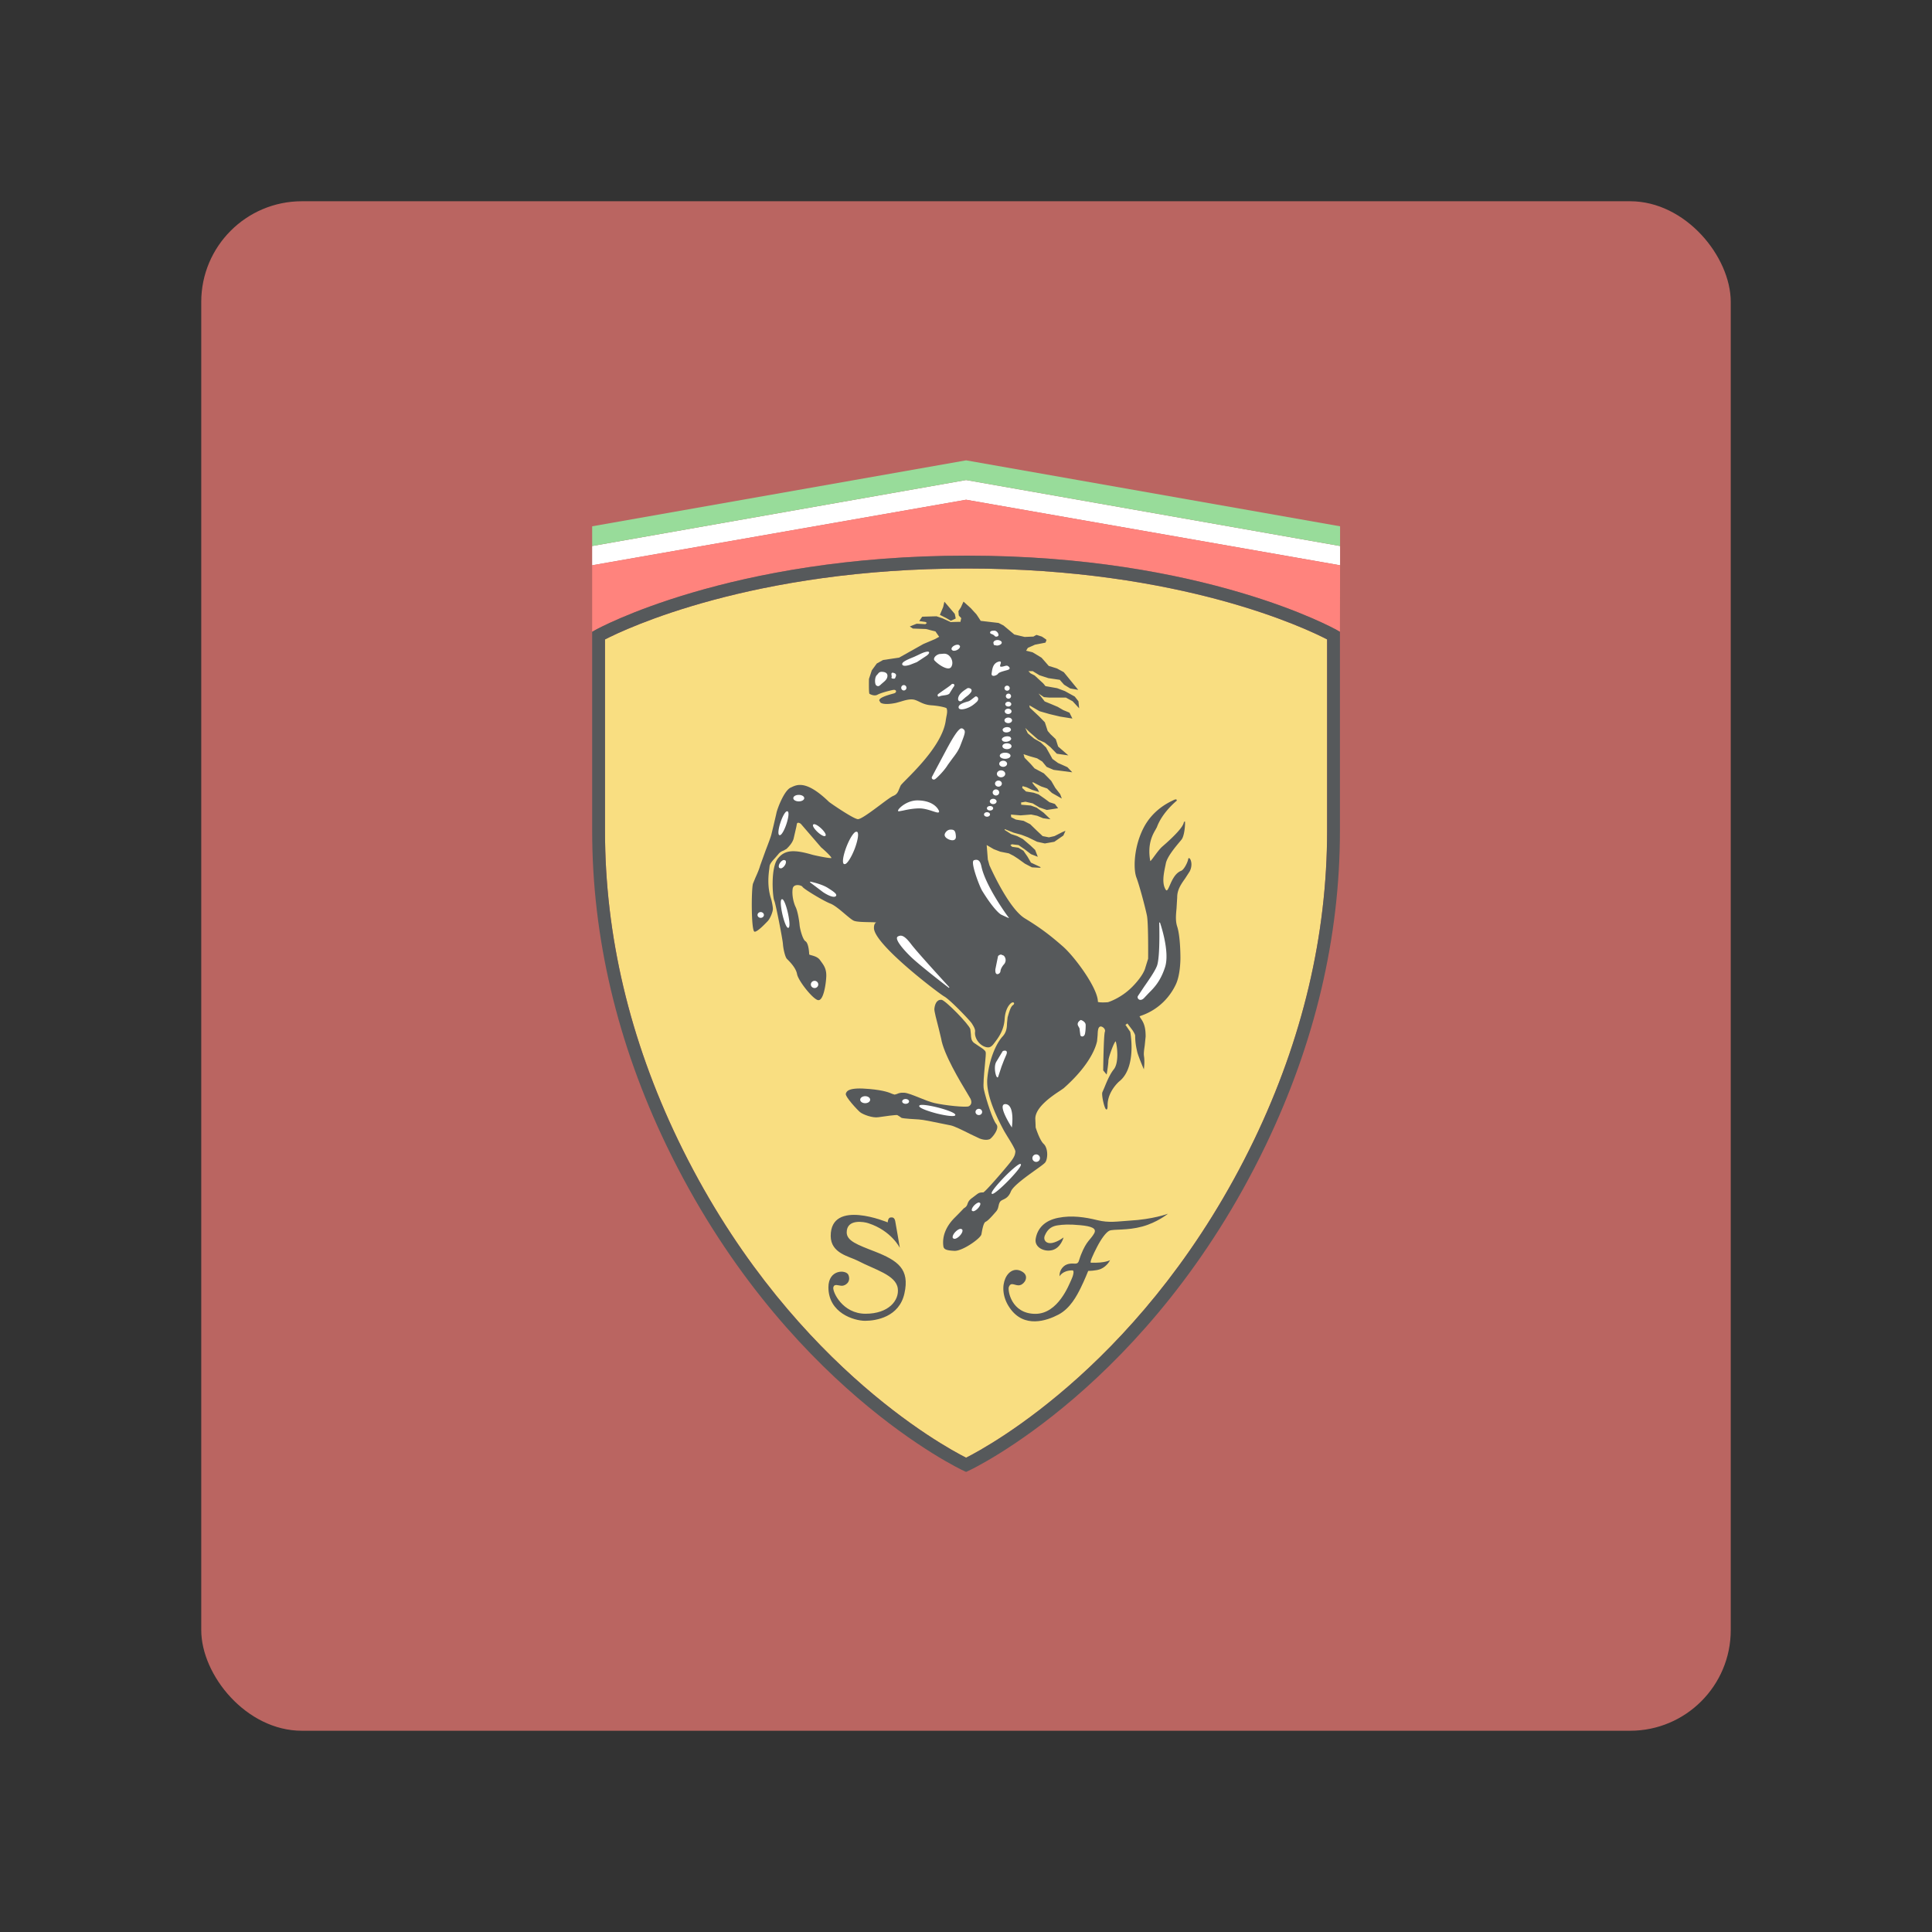 <?xml version="1.0" encoding="UTF-8"?>
<svg version="1.1" viewBox="0 0 192 192" xml:space="preserve" xmlns="http://www.w3.org/2000/svg">
	 <rect x="0" y="0" width="192" height="192" fill="#333333" stroke="none"/>
	 <rect class="a" x="20" y="20" width="152" height="152" rx="10" fill="#ba6561"/><g transform="matrix(.572 0 0 .572 40.883 40.884)" clip-rule="evenodd" fill-rule="evenodd"><path d="m161.35 23.388v3.349l-64.974-11.387-64.969 11.387v-3.349l64.969-11.462z" fill="#fff"/><path d="m161.35 19.963v3.425l-64.974-11.462-64.969 11.462v-3.425l64.969-11.459z" fill="#98dc9a"/><path d="m161.35 26.737-64.974-11.387-64.969 11.387 1e-3 11.554 0.563-0.319c0.229-0.128 23.283-12.91 64.53-12.91 41.25 0 64.035 12.785 64.266 12.912l0.557 0.32z" fill="#ff837d"/><path d="m96.502 27.295c37.248 0 59.059 10.482 62.594 12.32v33.262c0 18.134-4.271 36.199-12.689 53.703-18.426 38.232-46.152 53.244-50.03 55.203-3.881-1.959-31.628-16.971-50.049-55.203-8.418-17.504-12.688-35.569-12.688-53.703v-33.258c3.567-1.836 25.607-12.324 62.862-12.324z" fill="#f9de81"/><path d="m31.972 37.971-0.563 0.319v34.587c0 18.474 4.343 36.867 12.909 54.666 20.109 41.75 51.285 56.355 51.597 56.498l0.462 0.211 0.461-0.211c0.315-0.143 31.465-14.752 51.573-56.498 8.57-17.799 12.914-36.192 12.914-54.666v-34.584l-0.557-0.32c-0.23-0.127-23.016-12.912-64.266-12.912-41.247 0-64.301 12.782-64.53 12.91zm64.53-10.676c37.248 0 59.059 10.482 62.594 12.32v33.262c0 18.134-4.271 36.199-12.689 53.703-18.426 38.232-46.152 53.244-50.03 55.203-3.881-1.959-31.628-16.971-50.049-55.203-8.418-17.504-12.688-35.569-12.688-53.703v-33.258c3.567-1.836 25.607-12.324 62.862-12.324z" fill="#56595b"/><path d="m106.26 149.55c1.082 0.748 0.297 2.047-0.504 2.25-0.834 0.227-1.547-0.699-1.951 0.316-0.227 0.545 0.389 4.674 4.613 4.674 3.943 0 5.824-5.062 6.195-5.824 0.373-0.76 0.613-1.73 0.24-1.73-1.73 0-2.234 1.027-2.234 1.027s-0.131-0.988 0.729-1.734c0.709-0.609 1.639-0.461 1.975-0.461 0.705 0 0.594-0.525 1.02-1.564 0.971-2.445 1.639-2.555 2.27-3.67 0.523-0.908-0.465-1.264-2.414-1.447-1.955-0.186-3.002-0.107-3.875 0.02-0.875 0.125-1.746 0.48-2.289 1.818-0.291 0.725 0.242 1.439 1.266 1.254 1.023-0.191 2.008-0.965 2.008-0.965s-0.461 1.832-1.988 2.211c-1.416 0.348-3.088-0.506-2.863-1.939 0.293-1.859 1.578-3.221 3.922-3.68 2.348-0.473 4.688-0.111 6.775 0.402 2.08 0.525 3.611 0.207 5.545 0.094 4.17-0.223 6.754-1.207 6.754-1.207s-1.879 1.525-4.484 2.23c-2.605 0.711-4.928 0.416-5.68 0.711-0.607 0.26-1.465 1.465-2.172 2.842-0.65 1.266-1.342 2.725-1.043 2.725 2.422 0.092 3.309-0.438 3.309-0.438s-0.479 1.045-1.633 1.539c-0.801 0.324-2.16 0.324-2.16 0.324s-0.611 1.547-1.299 2.943c-0.693 1.395-1.828 3.574-3.871 4.652-2.051 1.076-5.973 2.418-8.443-1.135-2.613-3.727-0.228-7.967 2.282-6.238zm-30.325 0.486c0.482 1.234-0.542 1.877-1.137 1.877-0.597 0-1.34-0.443-1.495 0.303-0.142 0.74 1.585 4.557 5.603 4.557 4.02 0 5.883-2.326 5.6-4.41-0.315-2.326-4.01-3.25-6.955-4.799-1.441-0.756-4.698-1.262-4.698-4.311 0-6.51 9.907-2.352 9.907-2.352s0.021-0.814 0.482-0.852c0.223-0.021 0.671-0.109 0.82 0.627 0.147 0.742 0.802 4.652 0.802 4.652s-1.456-2.977-5.452-4.277c-0.707-0.248-3.798-0.836-3.78 1.611 0.037 1.453 1.808 2.105 4.878 3.297 4.035 1.582 6.102 3.055 5.149 7.297-0.907 4.073-4.889 4.743-6.825 4.743-1.932 0-6.378-1.355-6.378-5.824 0-3.16 3.1-3.086 3.479-2.139zm21.169-24.478 1.627 0.771c0.938 0.363 1.537 0.203 1.752 0.113 0.227-0.098 1.086-1.02 1.273-1.805 0.088-0.32 0.041-0.598-0.129-0.803-0.633-0.75-1.754-4.195-2.17-6.057-0.154-0.691 0.033-2.598 0.178-4.133 0.127-1.318 0.205-2.137 0.139-2.348-0.111-0.326-0.598-0.641-1.158-0.996l-0.887-0.604c-0.473-0.387-0.494-0.914-0.52-1.48l-0.094-0.879c-0.206-0.818-4.369-5.07-5.014-5.109-0.935-0.061-1.178 0.965-1.238 1.582-0.037 0.361 0.38 1.973 0.756 3.402l0.415 1.723c0.426 2.709 3.306 7.48 4.534 9.516l0.583 0.99c0.252 0.574 0.154 1.027-0.294 1.281-0.435 0.25-4.178-0.141-5.966-0.553-0.768-0.176-1.716-0.559-2.641-0.934-1.059-0.422-2.063-0.832-2.643-0.861-0.677-0.035-0.998 0.102-1.247 0.217l-0.406 0.113-0.404-0.129c-0.496-0.219-1.423-0.619-3.954-0.848-3.689-0.346-3.966 0.396-4.116 0.797-0.183 0.51 2.072 2.908 2.475 3.229 0.513 0.414 2.172 1.045 3.185 0.877 1.158-0.186 3.046-0.42 3.28-0.373l0.38 0.232 0.353 0.25c0.32 0.131 2.382 0.244 3.005 0.277 0.719 0.039 2.607 0.43 3.987 0.719l1.542 0.311c0.604 0.111 2.16 0.879 3.417 1.512z" fill="#56595b"/><path d="m135.26 77.716c-0.082-0.101-0.15-0.107-0.193-0.096-0.039 0.013-0.092 0.05-0.107 0.17-0.068 0.514-0.713 1.835-1.225 2.03-1.037 0.401-1.574 1.617-1.963 2.503-0.199 0.457-0.393 0.893-0.547 0.899-0.066 5e-3 -0.139-0.066-0.219-0.214-0.639-1.102-0.281-2.787 6e-3 -4.145l0.066-0.333c0.234-1.145 1.574-2.749 2.375-3.711l0.354-0.426c0.545-0.68 0.682-2.984 0.58-3.157-0.033-0.01-0.055 9e-3 -0.068 0.029a0.13 0.13 0 0 0-0.031 0.036l-0.012-2e-3v0.012c-0.033 0.036-0.061 0.04-0.088 0.156-0.143 0.72-1.459 2.183-3.707 4.127-0.461 0.399-0.986 1.12-1.416 1.699-0.277 0.38-0.602 0.818-0.688 0.839-0.557-2.972 0.451-4.671 0.93-5.492l0.223-0.417c0.951-2.588 3.4-4.548 3.426-4.566 0.033-0.075 0.033-0.155-0.027-0.206-0.094-0.072-0.266-0.041-0.537 0.095l-0.148 0.074c-0.854 0.415-3.43 1.67-5.01 4.692-1.135 2.176-1.574 4.608-1.574 6.442 0 0.936 0.113 1.712 0.305 2.226 0.555 1.48 1.527 5.158 1.826 6.602 0.186 0.895 0.215 3.968 0.215 5.894 0 0.941-4e-3 1.6-4e-3 1.625-6e-3 0-0.49 1.562-0.49 1.562-2e-3 0.016-0.236 1.236-2.23 3.275-2.008 2.051-4.244 2.703-4.264 2.711-0.898 0.07-1.717 0.033-1.746-0.084 0-2.344-4.014-7.797-6.068-9.596-2.096-1.837-3.771-3.153-6.617-4.885-2.898-1.764-6.121-9.159-6.158-9.231l-0.279-0.999s-0.156-1.995-0.199-2.514c0.105 0.06 0.242 0.145 0.242 0.145l0.988 0.575 1.135 0.436c0.01 3e-3 1.486 0.292 1.486 0.292 0 3e-3 0.826 0.426 0.826 0.426l0.766 0.498 1.191 0.86 1.223 0.643c0.025 7e-3 1.469 0.081 1.469 0.081l0.033-0.119s-1.672-0.785-1.676-0.785c0-0.024-0.602-1.054-0.602-1.054a501.77 501.77 0 0 1-0.701-1.009c-0.023-0.016-0.869-0.521-0.869-0.521a50.437 50.437 0 0 0-1.076-0.152c0-9e-3 -0.211-0.19-0.32-0.288 0.094-0.055 0.271-0.165 0.271-0.165 0 0.013 1.152 0.146 1.156 0.146 0 0.012 1.025 0.709 1.025 0.709l1.119 0.862c0.018 9e-3 1.059 0.413 1.059 0.413l0.137 0.054-0.457-1.189a81.853 81.853 0 0 0-0.863-0.815l-1.268-1.078c-0.01-9e-3 -0.996-0.517-0.996-0.517-0.01-2e-3 -1.062-0.357-1.062-0.357 0-2e-3 -1.113-0.712-1.113-0.712s0.012-0.076 0.02-0.141c0.141 0.054 1.541 0.616 1.541 0.616 8e-3 1e-3 1.342 0.364 1.342 0.364-2e-3 -5e-3 1.119 0.428 1.119 0.428-4e-3 -4e-3 1.609 0.783 1.609 0.783 0.014 7e-3 1.35 0.297 1.35 0.297 0.023 1e-3 1.648-0.29 1.648-0.29 0.021-0.01 1.57-1.088 1.57-1.088 0.018-0.029 0.303-0.67 0.303-0.67l0.061-0.148-0.498 0.206c-4e-3 0-1.406 0.712-1.408 0.712l-0.971 0.217c0-5e-3 -1.096-0.22-1.098-0.22h2e-3c0-0.013-0.889-0.84-0.889-0.84l-1.262-1.222-1.141-0.584c-0.016-7e-3 -1.35-0.223-1.35-0.223 0-3e-3 -0.812-0.416-0.826-0.423 4e-3 0 6e-3 -0.015 6e-3 -0.036 0-0.098-0.025-0.312-0.035-0.412l1.678 0.141 1.838-0.148c0 5e-3 1.035 0.216 1.035 0.216l1.047 0.432 1.072 0.145 0.193 0.026-1.195-1.143c-0.012-6e-3 -1.205-0.868-1.205-0.868-0.014-7e-3 -1-0.368-1-0.368-0.018-4e-3 -1.662-0.143-1.695-0.146 0.014-1e-3 0.016-0.029 0.016-0.07 0-0.1-0.016-0.242-0.025-0.315l0.777-0.132c0 5e-3 1.244 0.285 1.244 0.285 0 4e-3 1.178 0.711 1.178 0.711l1.273 0.435c0.037 1e-3 1.859-0.285 1.859-0.285l0.109-0.015-0.555-0.733c-0.031-0.024-0.947-0.309-0.949-0.309 0-5e-3 -0.756-0.564-0.756-0.564l-1.127-0.792c-0.016-9e-3 -0.857-0.295-0.857-0.295-0.014-5e-3 -1.34-0.217-1.344-0.218 0-0.014-0.652-0.614-0.666-0.624 0.02-4e-3 0.061-0.213 0.076-0.308l0.701 0.196 0.902 0.43 1.281 0.406-0.283-0.565-0.498-0.52-0.436-0.562 0.189-0.047c0 0.017 1.363 0.712 1.363 0.712l1.062 0.362c0 6e-3 0.82 0.775 0.82 0.775 0.012 0.01 1.564 0.886 1.564 0.886l0.156 0.088-0.283-0.758c-8e-3 -0.017-0.85-1.094-0.85-1.094l-0.701-1.212c-6e-3 -0.014-1.275-1.305-1.275-1.305-0.012-0.012-1.627-0.875-1.631-0.875 0-7e-3 -0.615-0.704-0.615-0.704a406.35 406.35 0 0 1-1.127-1.151c0-0.015-0.115-0.409-0.174-0.609 0.191 0.061 1.094 0.361 1.094 0.361l1.264 0.357c0 3e-3 0.902 0.565 0.902 0.565 0 6e-3 0.752 0.919 0.752 0.919 0.027 0.021 1.225 0.525 1.225 0.525l3.053 0.396 0.178 0.022-0.838-0.882c-0.021-0.016-1.639-0.735-1.639-0.735l-0.971-0.708c0-0.013-0.543-0.987-0.543-0.987l-0.566-1.004c-0.01-0.015-0.924-0.876-0.924-0.876-0.014-0.01-1.139-0.656-1.139-0.656l-1.113-0.926c0-9e-3 -0.268-0.564-0.439-0.934l0.773 0.745 1.477 1.293c0.018 0.011 1.145 0.514 1.145 0.514l0.965 0.78 1.121 1.144c0.039 0.018 1.791 0.265 1.791 0.265l0.219 0.032-1.779-1.541c0-0.028-0.402-1.263-0.402-1.263a65.086 65.086 0 0 0-0.932-0.889l-0.484-0.569c0-0.015-0.482-1.484-0.482-1.484a92.676 92.676 0 0 0-1.002-1.027c0-8e-3 -1.607-1.507-1.611-1.513v-3e-3c0-0.023-0.057-0.252-0.09-0.403 0.123 0.062 0.291 0.151 0.291 0.151l1.475 0.859c0.014 7e-3 1.77 0.509 1.77 0.509l1.832 0.434 2.117 0.338-0.498-1.007c-0.035-0.032-1.088-0.461-1.088-0.461l-0.977-0.57c-0.01-3e-3 -1.203-0.507-1.203-0.507l-1.051-0.43c0-0.01-0.682-0.89-1.062-1.376 0.365 0.245 0.928 0.628 0.928 0.628 0.027 9e-3 0.947 0.082 0.947 0.082l2.885 1e-3c0 8e-3 1.168 0.639 1.168 0.641 0 4e-3 0.996 1.078 0.996 1.078l0.131 0.141-0.121-1.212c-0.012-0.035-0.645-0.826-0.645-0.826-0.018-0.014-1.709-0.948-1.709-0.948l-1.344-0.506c-0.01-3e-3 -2.035-0.361-2.045-0.361v-3e-3c0-0.019-0.387-0.48-0.387-0.48-8e-3 -4e-3 -1.482-1.368-1.482-1.368a64.219 64.219 0 0 0-0.717-0.369c0-4e-3 -0.225-0.235-0.365-0.381h0.758c0 0.012 1.162 0.71 1.162 0.71 0.01 7e-3 1.561 0.507 1.561 0.507l1.979 0.289h-2e-3c0 0.021 0.734 0.843 0.734 0.843l1.07 0.657a98.63 98.63 0 0 0 1.219 0.217l0.17 0.027-2.504-3.068c-0.016-0.015-1.213-0.66-1.213-0.66-0.01-6e-3 -1.414-0.437-1.414-0.437 0-0.015-1.236-1.417-1.236-1.417-0.014-0.015-1.562-0.946-1.562-0.946a64.776 64.776 0 0 0-1.125-0.274c0.07-0.113 0.303-0.497 0.303-0.499 4e-3 0.011 1.24-0.548 1.24-0.548 0 3e-3 1.812-0.354 1.812-0.354 0.049-0.042 0.186-0.475 0.186-0.475-0.023-0.073-0.797-0.575-0.797-0.575a93.909 93.909 0 0 0-0.928-0.296c-0.057 7e-3 -0.547 0.294-0.547 0.296 0-9e-3 -1.516 0.06-1.516 0.06 0-1e-3 -1.812-0.427-1.812-0.429 0-9e-3 -1.867-1.565-1.867-1.565a120.72 120.72 0 0 0-0.859-0.438c-0.021-4e-3 -3.105-0.365-3.113-0.365 0-0.039-0.725-1.121-0.725-1.121l-0.992-1.084c-4e-3 -6e-3 -1.263-1.142-1.263-1.142l-0.039 0.083-0.422 0.934c2e-3 -9e-3 -0.416 0.637-0.416 0.637v0.016c0 0.119 0.059 0.743 0.059 0.743 0.018 0.039 0.426 0.457 0.435 0.469-0.021 0-0.154 0.65-0.154 0.655-4e-3 -0.045-1.692 0.024-1.695 0.024 0-8e-3 -1.379-0.641-1.379-0.641-9e-3 -6e-3 -1.066-0.364-1.066-0.364-0.021-7e-3 -2.48 0.069-2.48 0.069-0.054 0.028-0.471 0.674-0.471 0.674l-0.056 0.085 1.082 0.156c0 4e-3 0.16 0.106 0.249 0.163l-0.277 0.226c0-0.014-1.505-0.083-1.505-0.083-0.025 4e-3 -1.084 0.433-1.084 0.433l-0.11 0.047 0.525 0.353c0.033 0.012 2.282 0.083 2.282 0.083l1.67 0.43v2e-3c0 0.023 0.318 0.477 0.318 0.477s0.226 0.319 0.311 0.444l-0.715 0.394c9e-3 -1e-3 -2.032 0.86-2.032 0.86l-4.219 2.369c-4e-3 -4e-3 -2.778 0.41-2.778 0.41-0.021 7e-3 -1.086 0.6-1.086 0.6-0.023 0.016-0.878 1.201-0.878 1.201-9e-3 0.015-0.493 1.49-0.493 1.49-0.038 2.506 0.062 2.564 0.098 2.584 0.083 0.052 0.807 0.462 1.367 0.162 0.634-0.345 1.991-0.684 2.696-0.834 0.348-0.071 0.511 0.054 0.54 0.183 0.038 0.141-0.067 0.333-0.327 0.404l-0.146 0.043c-1.226 0.333-2.477 0.736-2.436 1.209l0.216 0.361c0.547 0.399 1.969 0.21 2.724 0.039l0.788-0.221c0.68-0.207 1.453-0.438 2.113-0.364 0.381 0.044 0.717 0.208 1.114 0.395 0.538 0.26 1.153 0.555 2.07 0.615 1.529 0.106 2.573 0.415 2.655 0.505 0.205 0.417 0.073 1.034-0.03 1.53l-0.079 0.449c-0.428 3.881-4.761 8.269-6.849 10.374-0.564 0.57-0.937 0.946-1.017 1.103l-0.24 0.555c-0.203 0.515-0.368 0.959-1.03 1.225-0.383 0.149-1.276 0.821-2.312 1.597-1.496 1.116-3.351 2.504-3.862 2.444-0.855-0.101-4.848-2.85-5.016-3.019-3.889-3.763-5.516-2.991-6.49-2.531l-0.154 0.072c-1.16 0.528-2.378 3.814-2.488 4.519l-0.47 2.024-0.361 1.487c-0.107 0.503-0.586 1.739-1.043 2.933l-0.938 2.6c-0.155 0.602-0.531 1.448-0.837 2.132l-0.415 1.013c-0.289 1.189-0.294 7.701 0.209 8.277l0.022 0.024 0.099 0.029c0.505-0.052 1.589-1.169 2.109-1.708l0.12-0.125c0.44-0.442 0.907-1.622 0.907-2.118 0-0.486-0.227-1.502-0.317-1.779-0.704-2.15-0.438-4.199-0.31-5.181l0.051-0.438c0.037-0.456 0.494-0.961 0.938-1.445l0.561-0.649c0.308-0.41 0.65-0.546 0.955-0.667l0.501-0.286 0.078-0.081c0.332-0.333 0.889-0.895 1.133-1.647l0.476-2.059 0.104-0.55c0.024-0.11 0.08-0.171 0.173-0.191 0.189-0.042 0.472 0.108 0.593 0.269l3.442 3.994c0.882 0.751 1.788 1.647 1.788 1.844l-1e-3 0.017c0-3e-3 -0.021 1e-3 -0.021 1e-3 -0.482 0.05-2.907-0.467-3.31-0.582-3.295-0.966-4.799-0.796-5.959 0.656-1.322 1.663-0.906 6.756-0.636 7.314 0.248 0.506 1.454 6.711 1.508 7.538 0.054 0.811 0.368 2.261 0.696 2.594l0.09 0.092c0.406 0.402 1.476 1.477 1.665 2.537 0.204 1.154 2.655 4.244 3.59 4.521a0.46 0.46 0 0 0 0.412-0.08c0.713-0.506 1.037-2.979 1.076-4.023 0.046-1.301-0.421-1.93-0.917-2.603l-0.19-0.263c-0.365-0.498-1.008-0.679-1.432-0.798-0.181-0.051-0.429-0.111-0.429-0.167 0-0.019-0.05-1.925-0.658-2.293-0.473-0.291-0.957-2.13-1.014-2.83-0.055-0.695-0.324-2.373-0.685-3.11-0.365-0.74-0.672-2.104-0.516-3.156 0.065-0.452 0.387-0.594 0.649-0.635 0.452-0.072 0.974 0.123 1.055 0.281 0.18 0.362 3.655 2.458 4.827 2.908 0.728 0.276 1.713 1.108 2.583 1.85 0.619 0.519 1.151 0.966 1.483 1.125 0.448 0.216 1.718 0.241 2.738 0.261 0.541 9e-3 1.103 0.022 1.179 0.067-0.414 0.166-0.409 0.892-0.375 1.126 0.423 3.003 11.348 11.252 12.193 11.715 0.978 0.525 4.486 4.188 4.793 4.686 0.318 0.492 0.627 1.027 0.568 1.439-0.084 0.609 0.16 1.305 0.648 1.873 0.467 0.529 1.076 0.848 1.639 0.848 0.488 0 0.814-0.438 1.055-0.754l0.051-0.066c0.652-0.863 1.619-2.127 1.744-4.104 0.133-2.027 1.059-2.832 1.361-2.885 0.135-0.025 0.234 0.016 0.27 0.105 0.037 0.092-8e-3 0.246-0.191 0.367-0.4 0.271-0.65 1.168-0.924 2.127-2e-3 8e-3 -0.102 0.979-0.102 0.979-0.023 0.725-0.051 1.547-0.775 2.344-1.084 1.174-2.328 3.881-2.65 7.299-0.195 2.059 0.732 5.025 2.754 8.805l0.141 0.27 0.547 0.918c0.553 0.889 1.477 2.367 1.434 2.713-0.059 0.488-0.105 0.871-0.947 1.928-0.926 1.162-4.305 5.094-4.635 5.156-0.672 0-0.785 0.086-1.326 0.496l-0.57 0.434c-0.624 0.443-0.733 0.775-0.838 1.068-0.077 0.221-0.15 0.414-0.44 0.631l-0.217 0.146c-0.045 0.039-0.167 0.211-1.525 1.57-1.557 1.539-2.252 3.281-2.012 5.012 0.077 0.541 0.543 0.73 1.925 0.793 1.38 0.064 4.544-2.15 4.685-2.871l0.049-0.275c0.121-0.65 0.324-1.746 0.682-1.904 0.432-0.189 1.172-1.043 1.715-1.664l0.105-0.117c0.289-0.334 0.359-0.666 0.428-0.982 0.059-0.25 0.113-0.502 0.277-0.732 0.129-0.168 0.318-0.26 0.537-0.361 0.42-0.201 0.949-0.457 1.33-1.414 0.379-0.938 2.641-2.561 4.293-3.742 0.844-0.6 1.506-1.08 1.664-1.291 0.217-0.283 0.35-0.828 0.35-1.406 0-0.686-0.184-1.416-0.615-1.822-0.627-0.582-1.217-2.314-1.393-2.857v-0.012c0-0.225-0.021-0.637-0.055-1.404-4e-3 -0.035-4e-3 -0.072-4e-3 -0.105 0-2.029 3.016-4.014 4.318-4.869l0.594-0.41c4.721-4.164 5.645-7.33 5.82-8.199l0.096-1.041c0.029-0.721 0.053-1.408 0.488-1.498 0.17-0.033 0.453 0.104 0.625 0.309 0.098 0.111 0.242 0.342 0.146 0.609-0.215 0.584-0.287 6.455-0.289 6.699 0.016 0.041 0.508 0.621 0.508 0.621l0.09 0.105 0.027-0.137c6e-3 -0.068 0.277-1.668 0.277-2.234 0-0.633 1.018-3.344 1.264-3.391 0 8e-3 0.016 0.031 0.016 0.031 0.119 0.375 0.271 1.301 0.271 2.277 0 0.959-0.145 1.967-0.611 2.551-0.707 0.875-1.27 2.26-1.637 3.174l-0.34 0.777a0.865 0.865 0 0 0-0.049 0.336c0 0.744 0.383 2.33 0.635 2.625 0.066 0.07 0.119 0.07 0.156 0.057 0.082-0.031 0.156-0.137 0.156-0.76 0-2.373 1.994-4.094 2.018-4.107 1.758-1.395 2.141-3.982 2.141-5.953 0-1.492-0.219-2.631-0.225-2.662a91.56 91.56 0 0 0-0.844-1.23c0.041 0.02 0.27-0.168 0.346-0.229 0.076 0.098 0.877 1.16 0.877 1.16 0.135 0.189 0.477 0.74 0.477 0.959 0 1.221 0.188 2.057 0.322 2.67l0.033 0.145c0.141 0.65 1.02 2.727 1.059 2.816l0.094 0.219 0.029-0.238c0-0.01 0.139-1.096 0-2.025-0.08-0.521 0.02-1.16 0.121-1.85l0.16-1.584c0-1.287-0.184-2.1-0.643-2.84l-0.234-0.355c-0.092-0.145-0.182-0.287-0.172-0.316l0.172-0.074c3.713-1.26 5.441-3.994 6.145-5.508 0.738-1.604 0.777-4.074 0.777-4.549 0-0.619-0.027-3.829-0.566-5.478-0.316-0.973-0.215-2.018-0.109-3.146l0.115-1.931c0-1.321 0.695-2.302 1.369-3.25l0.803-1.244c0.525-1.036 0.246-1.943 0.035-2.202z" fill="#56595b"/><path d="m93.703 36.369c0.062 4e-3 0.851-0.371 0.851-0.371 0.035-0.071-0.148-0.818-0.148-0.818a313.24 313.24 0 0 0-1.717-2.019l-0.085-0.099-0.029 0.124-0.184 0.809c1e-3 -8e-3 -0.545 1.298-0.545 1.298l-0.025 0.055 1.15 0.588z" fill="#56595b"/><path d="m94.045 41.552c0.182 0.068 0.457 0.038 0.717-0.078 0.398-0.187 0.633-0.507 0.532-0.736l-0.183-0.165c-0.18-0.069-0.455-0.038-0.711 0.08-0.341 0.152-0.559 0.405-0.559 0.62 0 0.039 0.011 0.081 0.024 0.114zm6.869-2.835 0.328 0.177a0.418 0.418 0 0 0 0.279 0.23 0.473 0.473 0 0 0 0.4-0.1c0.088-0.069 0.109-0.198 0.053-0.361-0.088-0.271-0.371-0.567-0.676-0.567-0.393 0-0.752 0.045-0.752 0.335 1e-3 0.163 0.188 0.225 0.368 0.286zm0.393 1.159c-0.152 0.112-0.219 0.263-0.176 0.416l0.031 0.127c0.039 0.15 0.053 0.181 0.191 0.197l0.25 0.045c0.32 0.082 0.826-0.117 0.941-0.373 0.039-0.083 0.07-0.244-0.148-0.396-0.375-0.25-0.837-0.196-1.089-0.016zm1.023 4.451c-0.092-0.044-0.053-0.19 0.018-0.402 0.057-0.173 0.109-0.339 0.02-0.43-0.078-0.075-0.217-0.069-0.453 0.019-0.85 0.306-0.98 1.172-1.074 1.805l-0.029 0.195c-0.049 0.282 0.096 0.378 0.186 0.41 0.293 0.104 0.822-0.162 0.941-0.365 0.133-0.219 0.867-0.419 1.402-0.565l0.205-0.056c0.248-0.068 0.375-0.163 0.393-0.292 0.027-0.169-0.16-0.323-0.326-0.422-0.154-0.091-0.383-0.026-0.623 0.043-0.238 0.065-0.494 0.132-0.66 0.06zm-8.984 0.325c0.188-0.019 0.335-0.092 0.428-0.226 0.271-0.404 0.285-0.976 0.022-1.495-0.254-0.495-0.689-0.812-1.133-0.828l6e-3 2e-3 -0.097-0.013-0.818 0.064c-0.432 0.096-0.833 0.415-0.93 0.729-0.049 0.159-0.021 0.304 0.088 0.413 0.656 0.695 1.789 1.403 2.434 1.354zm-8.055-0.658c0.098 0.241 0.547 0.268 1.206 0.072l0.145-0.044 1.181-0.462 1.711-1.125c0.05-0.039 0.497-0.375 0.405-0.59-0.065-0.141-0.288-0.116-0.449-0.086-0.472 0.086-0.935 0.313-1.428 0.553l-0.696 0.323-0.307 0.126c-1.059 0.438-1.927 0.831-1.768 1.233zm-3.598 1.252c-0.356 0-0.516 0.193-0.646 0.364l-0.159 0.18c-0.274 0.235-0.358 0.803-0.324 1.235 0.014 0.18 0.065 0.506 0.242 0.61 0.339 0.209 0.501 0.062 0.847-0.267l0.268-0.23c0.34-0.285 0.735-0.608 0.784-1.105 0.024-0.21-0.026-0.383-0.143-0.513-0.208-0.226-0.588-0.274-0.869-0.274zm1.968 0.157c-0.102-0.022-0.163 0.01-0.195 0.043-0.103 0.101-0.061 0.317-0.029 0.49l0.02 0.121-0.021 0.073c-0.023 0.062-0.049 0.141 0 0.208 0.044 0.067 0.151 0.096 0.333 0.096 0.231 2e-3 0.254-0.022 0.332-0.228l0.062-0.159c0.056-0.14 0.057-0.266 4e-3 -0.366-0.095-0.176-0.331-0.243-0.506-0.278zm1.903 3.084a0.47 0.47 0 0 0 0-0.939 0.463 0.463 0 0 0-0.46 0.469c0 0.259 0.205 0.47 0.46 0.47zm8.573-1.144a0.369 0.369 0 0 0-0.357 0.134c-0.127 0.148-0.9 0.678-1.465 1.066l-0.729 0.518-0.059 0.057c-0.091 0.086-0.136 0.139-0.077 0.317l0.089 0.125 0.192-0.039 0.284-0.105 0.409-0.064c0.403-0.052 0.844-0.112 1.052-0.325l0.271-0.443 0.403-0.647c0.193-0.213 0.203-0.359 0.176-0.442a0.245 0.245 0 0 0-0.189-0.152zm0.847 2.614c0 0.239 0.119 0.333 0.186 0.366 0.181 0.096 0.441 3e-3 0.596-0.213l0.524-0.456c0.284-0.204 0.601-0.434 0.882-0.791 0.26-0.335 0.148-0.541 0.055-0.629-0.178-0.174-0.544-0.214-0.668-0.112l-0.151 0.103c-0.343 0.223-1.155 0.75-1.359 1.391a1.058 1.058 0 0 0-0.065 0.341zm3.414-0.258c-0.107-0.156-0.291-0.221-0.428-0.154l-0.369 0.28c-0.26 0.212-0.584 0.481-0.865 0.56-0.682 0.183-1.607 0.488-1.664 0.956l-1e-3 0.061c0 0.129 0.058 0.206 0.114 0.249 0.259 0.211 0.888 0.086 1.343-0.086 0.698-0.258 1.122-0.573 1.67-1.071 0.337-0.307 0.322-0.614 0.2-0.795zm-2.652 5.39-0.222-0.025c-0.574 0.153-1.554 1.841-2.242 3.099l-0.123 0.218-2.062 3.87-0.647 1.232c-0.072 0.112-0.047 0.276 0.061 0.383 0.1 0.1 0.275 0.155 0.487 0.021 0.344-0.229 1.599-1.474 2.181-2.452l0.775-1.069c0.497-0.649 1.063-1.375 1.395-2.24l0.117-0.298c0.787-2.041 0.91-2.353 0.28-2.739zm7.754-7.439a0.447 0.447 0 0 0-0.457 0.437c0 0.241 0.205 0.437 0.457 0.437s0.453-0.196 0.453-0.437a0.444 0.444 0 0 0-0.453-0.437zm-0.217 1.823c0 0.242 0.205 0.438 0.457 0.438a0.442 0.442 0 0 0 0.447-0.438 0.443 0.443 0 0 0-0.447-0.438 0.45 0.45 0 0 0-0.457 0.438zm0.42 0.969c-0.285 0-0.521 0.189-0.521 0.415 0 0.229 0.236 0.416 0.521 0.416 0.289 0 0.523-0.186 0.523-0.416 1e-3 -0.226-0.234-0.415-0.523-0.415zm-0.021 1.212c-0.328 0-0.59 0.207-0.59 0.462 0 0.253 0.262 0.46 0.59 0.46s0.586-0.208 0.586-0.46c0-0.255-0.258-0.462-0.586-0.462zm0.021 1.538c-0.361 0-0.66 0.215-0.66 0.486 0 0.267 0.299 0.482 0.66 0.482 0.363 0 0.656-0.215 0.656-0.482 0-0.271-0.293-0.486-0.656-0.486zm-0.223 2.578c0.41-0.036 0.711-0.261 0.688-0.521l-0.129-0.236c-0.141-0.119-0.387-0.179-0.637-0.156-0.396 0.036-0.689 0.25-0.689 0.495l2e-3 0.025 0.133 0.235c0.144 0.122 0.379 0.182 0.632 0.158zm-0.896 1.286-2e-3 -0.012zm0.873 0.333c0.459-0.068 0.783-0.32 0.746-0.58l-0.135-0.216c-0.16-0.123-0.447-0.172-0.74-0.129-0.451 0.063-0.783 0.32-0.746 0.58l0.139 0.215c0.162 0.124 0.443 0.171 0.736 0.13zm-0.773 0.781c0 0.283 0.344 0.509 0.795 0.509 0.449 0 0.789-0.226 0.789-0.509s-0.34-0.506-0.789-0.506c-0.452 1e-3 -0.795 0.223-0.795 0.506zm1.406 1.655c0-0.3-0.41-0.529-0.934-0.529-0.518 0-0.928 0.229-0.928 0.529 0 0.298 0.41 0.531 0.928 0.531 0.524 0 0.934-0.233 0.934-0.531zm-0.596 1.397c0-0.293-0.307-0.53-0.678-0.53-0.377 0-0.684 0.237-0.684 0.53s0.307 0.531 0.684 0.531c0.372 0 0.678-0.238 0.678-0.531zm-0.32 1.747c0-0.329-0.324-0.6-0.727-0.6-0.398 0-0.721 0.271-0.721 0.6 0 0.332 0.322 0.599 0.721 0.599 0.403 0 0.727-0.267 0.727-0.599zm-0.59 1.7c0-0.296-0.266-0.531-0.59-0.531-0.322 0-0.594 0.234-0.594 0.531 0 0.291 0.271 0.529 0.594 0.529 0.324 1e-3 0.59-0.238 0.59-0.529zm-1.022 1.006c-0.312 0-0.57 0.237-0.57 0.531 0 0.291 0.258 0.528 0.57 0.528 0.311 0 0.566-0.238 0.566-0.528 1e-3 -0.294-0.255-0.531-0.566-0.531zm-0.482 2.551c0.32 0 0.592-0.206 0.592-0.461s-0.271-0.458-0.592-0.458c-0.322 0-0.586 0.204-0.586 0.458s0.264 0.461 0.586 0.461zm-0.543 1.117c0.297 0 0.541-0.173 0.541-0.391 0-0.217-0.24-0.389-0.541-0.389-0.311 0-0.547 0.171-0.547 0.389s0.244 0.391 0.547 0.391zm-0.527 1.074c0.283 0 0.523-0.175 0.523-0.392 0-0.215-0.24-0.39-0.523-0.39-0.291 0-0.521 0.175-0.521 0.39-1e-3 0.217 0.23 0.392 0.521 0.392zm-15.418-0.951 0.094 0.018 0.712-0.128c0.632-0.14 1.584-0.353 2.755-0.384 0.856-0.023 1.784 0.276 2.458 0.496 0.612 0.204 0.917 0.292 1.033 0.166 0.073-0.083 0.028-0.204-0.012-0.289-0.184-0.397-0.99-1.702-3.62-1.762-1.709-0.039-3.102 1.123-3.4 1.614-0.059 0.1-0.075 0.174-0.045 0.229zm9.78 4.944c0.167-0.107 0.239-0.296 0.228-0.567-0.056-1.064-0.341-1.185-0.928-1.185-0.595 0-1.025 0.597-1.025 0.907 0 0.291 0.214 0.546 0.629 0.754 0.235 0.124 0.776 0.301 1.096 0.091zm8.069 13.007c0.848 0.396 1.146 0.537 1.273 0.576 4e-3 0 8e-3 0.012 8e-3 0.012s6e-3 -5e-3 6e-3 -7e-3c0.059 0.018 0.078 0.011 0.092-9e-3 -8e-3 -6e-3 -0.041-0.056-0.059-0.07 0.01-8e-3 0.02-0.029 0.02-0.029s-0.053-0.022-0.057-0.027c-0.561-0.708-3.939-5.511-4.658-8.672-0.113-0.521-0.246-1.006-0.586-1.2-0.191-0.107-0.432-0.115-0.725-0.017h-2e-3c-0.068 0.02-0.117 0.076-0.148 0.158a0.768 0.768 0 0 0-0.037 0.276c0 1.129 1.203 4.237 1.596 4.876 2.174 3.529 3.236 4.109 3.277 4.133zm27.612 1.373-0.129 0.025c4e-3 0.02 0.033 0.963 0.033 2.174 0 1.766-0.061 4.121-0.367 5.179-0.248 0.857-1.385 2.498-2.303 3.811 0 0-1.068 1.602-1.068 1.604a0.344 0.344 0 0 0-0.045 0.176c0 0.158 0.08 0.307 0.221 0.4 0.107 0.074 0.494 0.264 1.033-0.379l0.682-0.721c0.91-0.908 2.041-2.035 2.838-4.523 0.874-2.731-0.88-7.699-0.895-7.746zm-28.449 8.898c0.082 0.082 0.215 0.105 0.354 0.055a0.584 0.584 0 0 0 0.391-0.504c0.033-0.342 0.271-0.801 0.625-1.193a1.079 1.079 0 0 0-0.068-1.496l-0.453-0.181c-0.291 0.01-0.508 0.243-0.52 0.25a232.03 232.03 0 0 0-0.445 2.182v-2e-3c-0.043 0.121-0.082 0.699 0.116 0.889zm14.73 8.054-0.023-0.01-0.023 0.01c-0.018 0.014-0.398 0.191-0.506 0.562-0.074 0.25 0.064 0.467 0.172 0.646l0.127 0.238 0.055 0.475 0.086 0.699a0.333 0.333 0 0 0 0.34 0.238c0.178-6e-3 0.385-0.143 0.453-0.42 0.092-0.375 0.137-0.883 0.137-1.559-2e-3 -0.617-0.783-0.871-0.818-0.879zm-22.862-5.687c-0.051-0.059-5.451-5.919-6.618-7.454-1.189-1.573-1.757-1.692-2.339-1.37a0.306 0.306 0 0 0-0.153 0.239c-0.084 0.639 1.265 2.185 2.446 3.32 1.651 1.589 6.528 5.324 6.578 5.361zm-21.165-17.295c-1.094-0.679-2.988-1.056-3.007-1.064l-0.05 0.115 2.101 1.584c0.346 0.284 1.875 1.233 2.369 0.845a0.247 0.247 0 0 0 0.098-0.208c-0.016-0.285-0.546-0.666-1.511-1.272zm-0.513-8.965 0.148-0.063c0.189-0.213-0.246-0.818-0.775-1.307-0.477-0.44-0.962-0.724-1.216-0.71l-0.144 0.062a0.195 0.195 0 0 0-0.044 0.134c0 0.276 0.378 0.764 0.817 1.174 0.478 0.44 0.967 0.726 1.214 0.71zm5.614-0.765-0.215 0.013c-0.408 0.171-1.056 1.208-1.573 2.521-0.364 0.927-0.639 1.938-0.639 2.547 0 0.289 0.062 0.485 0.2 0.543l0.212-0.013c0.408-0.174 1.054-1.213 1.577-2.522 0.363-0.929 0.635-1.94 0.635-2.55 0-0.287-0.059-0.484-0.197-0.539zm-10.106-6.404c-0.527 0-0.947 0.25-0.947 0.566 0 0.314 0.42 0.561 0.947 0.561 0.535 0 0.951-0.247 0.951-0.561 0-0.316-0.416-0.566-0.951-0.566zm-3.361 6.997 0.164-0.015c0.285-0.14 0.716-0.915 1.041-1.882 0.344-1.029 0.532-2.134 0.199-2.252l-0.161 0.017c-0.29 0.143-0.72 0.916-1.042 1.882-0.35 1.03-0.527 2.135-0.201 2.25zm0.88 5.323c0.28-0.375 0.336-0.797 0.128-0.955l-0.242-0.052c-0.202 0.026-0.443 0.196-0.623 0.447-0.28 0.375-0.336 0.796-0.129 0.951l0.243 0.057c0.201-0.031 0.445-0.199 0.623-0.448zm-0.322 5.83-0.023-0.014-0.105-0.011c-0.378 0.088-0.112 1.734 0.083 2.6 0.277 1.209 0.652 2.185 0.912 2.347l0.022 0.016 0.103 0.011c0.384-0.088 0.112-1.742-0.082-2.6-0.275-1.216-0.646-2.186-0.91-2.349zm-3.808 2.21c-0.305 0-0.551 0.226-0.551 0.508 0 0.268 0.246 0.494 0.551 0.494 0.303 0 0.557-0.226 0.557-0.494 1e-3 -0.282-0.253-0.508-0.557-0.508zm9.356 11.948a0.64 0.64 0 0 0-0.643 0.631c0 0.34 0.289 0.621 0.643 0.621a0.635 0.635 0 0 0 0.646-0.621 0.64 0.64 0 0 0-0.646-0.631zm31.629 16.646c0.02 0.031 0.078 0.135 0.166 0.125l0.037-2e-3 0.068-0.102 0.58-1.768 0.453-1.178 0.387-0.896c0.119-0.301 0.119-0.502 2e-3 -0.619-0.186-0.17-0.57-0.025-0.617-8e-3 -0.031 0.025-1.09 1.793-1.09 1.793-0.207 0.316-0.285 0.742-0.285 1.18 0 0.624 0.156 1.247 0.299 1.475zm2.646 8.832 0.021-0.178c0.014-0.105 0.332-2.564-0.424-3.514a0.922 0.922 0 0 0-0.652-0.365c-0.227-0.021-0.383 0.045-0.469 0.188-0.461 0.754 1.348 3.594 1.428 3.717zm4.235 4.678a0.656 0.656 0 0 0-0.664 0.65c0 0.365 0.297 0.648 0.664 0.648a0.649 0.649 0 1 0 0-1.298zm-9.971-7.92c-0.311 0-0.576 0.242-0.576 0.541 0 0.307 0.266 0.543 0.576 0.543 0.318 0 0.574-0.236 0.574-0.543 0-0.299-0.256-0.541-0.574-0.541zm7.266 9.59-0.07-0.016c-0.344 0-1.646 1.139-2.756 2.275-0.098 0.104-2.508 2.576-2.189 2.898l0.018 0.02 0.078 0.016c0.348 0 1.648-1.143 2.752-2.273 0.104-0.105 2.518-2.568 2.189-2.902zm-7.237 6.683c-0.201 0-0.516 0.188-0.797 0.469-0.336 0.336-0.58 0.801-0.4 0.992l0.012 0.012-0.012-0.012 0.178 0.064c0.205 0 0.521-0.184 0.801-0.471 0.328-0.34 0.58-0.795 0.393-0.988zm-3.175 4.575c-0.247 0-0.596 0.203-0.901 0.512-0.319 0.32-0.502 0.674-0.502 0.92 0 0.094 0.025 0.17 0.084 0.223l0.225 0.086c0.243 0 0.602-0.197 0.901-0.508 0.443-0.453 0.621-0.938 0.42-1.148zm-16.599-23.043c-0.476 0-0.863 0.271-0.863 0.613 0 0.34 0.388 0.602 0.863 0.602 0.48 0 0.863-0.262 0.863-0.602 1e-3 -0.342-0.383-0.613-0.863-0.613zm7.03 0.492c-0.338 0-0.601 0.182-0.601 0.422 0 0.225 0.263 0.41 0.601 0.41 0.326 0 0.596-0.186 0.596-0.41 0-0.235-0.27-0.422-0.596-0.422zm8.58 2.871 0.052-0.08c0.097-0.404-1.927-1.035-3.009-1.309-1.299-0.332-2.843-0.598-3.184-0.393l-0.024 0.016-0.055 0.084c-0.098 0.408 1.925 1.031 3.009 1.314 1.298 0.326 2.842 0.584 3.188 0.381z" fill="#fff"/></g></svg>

